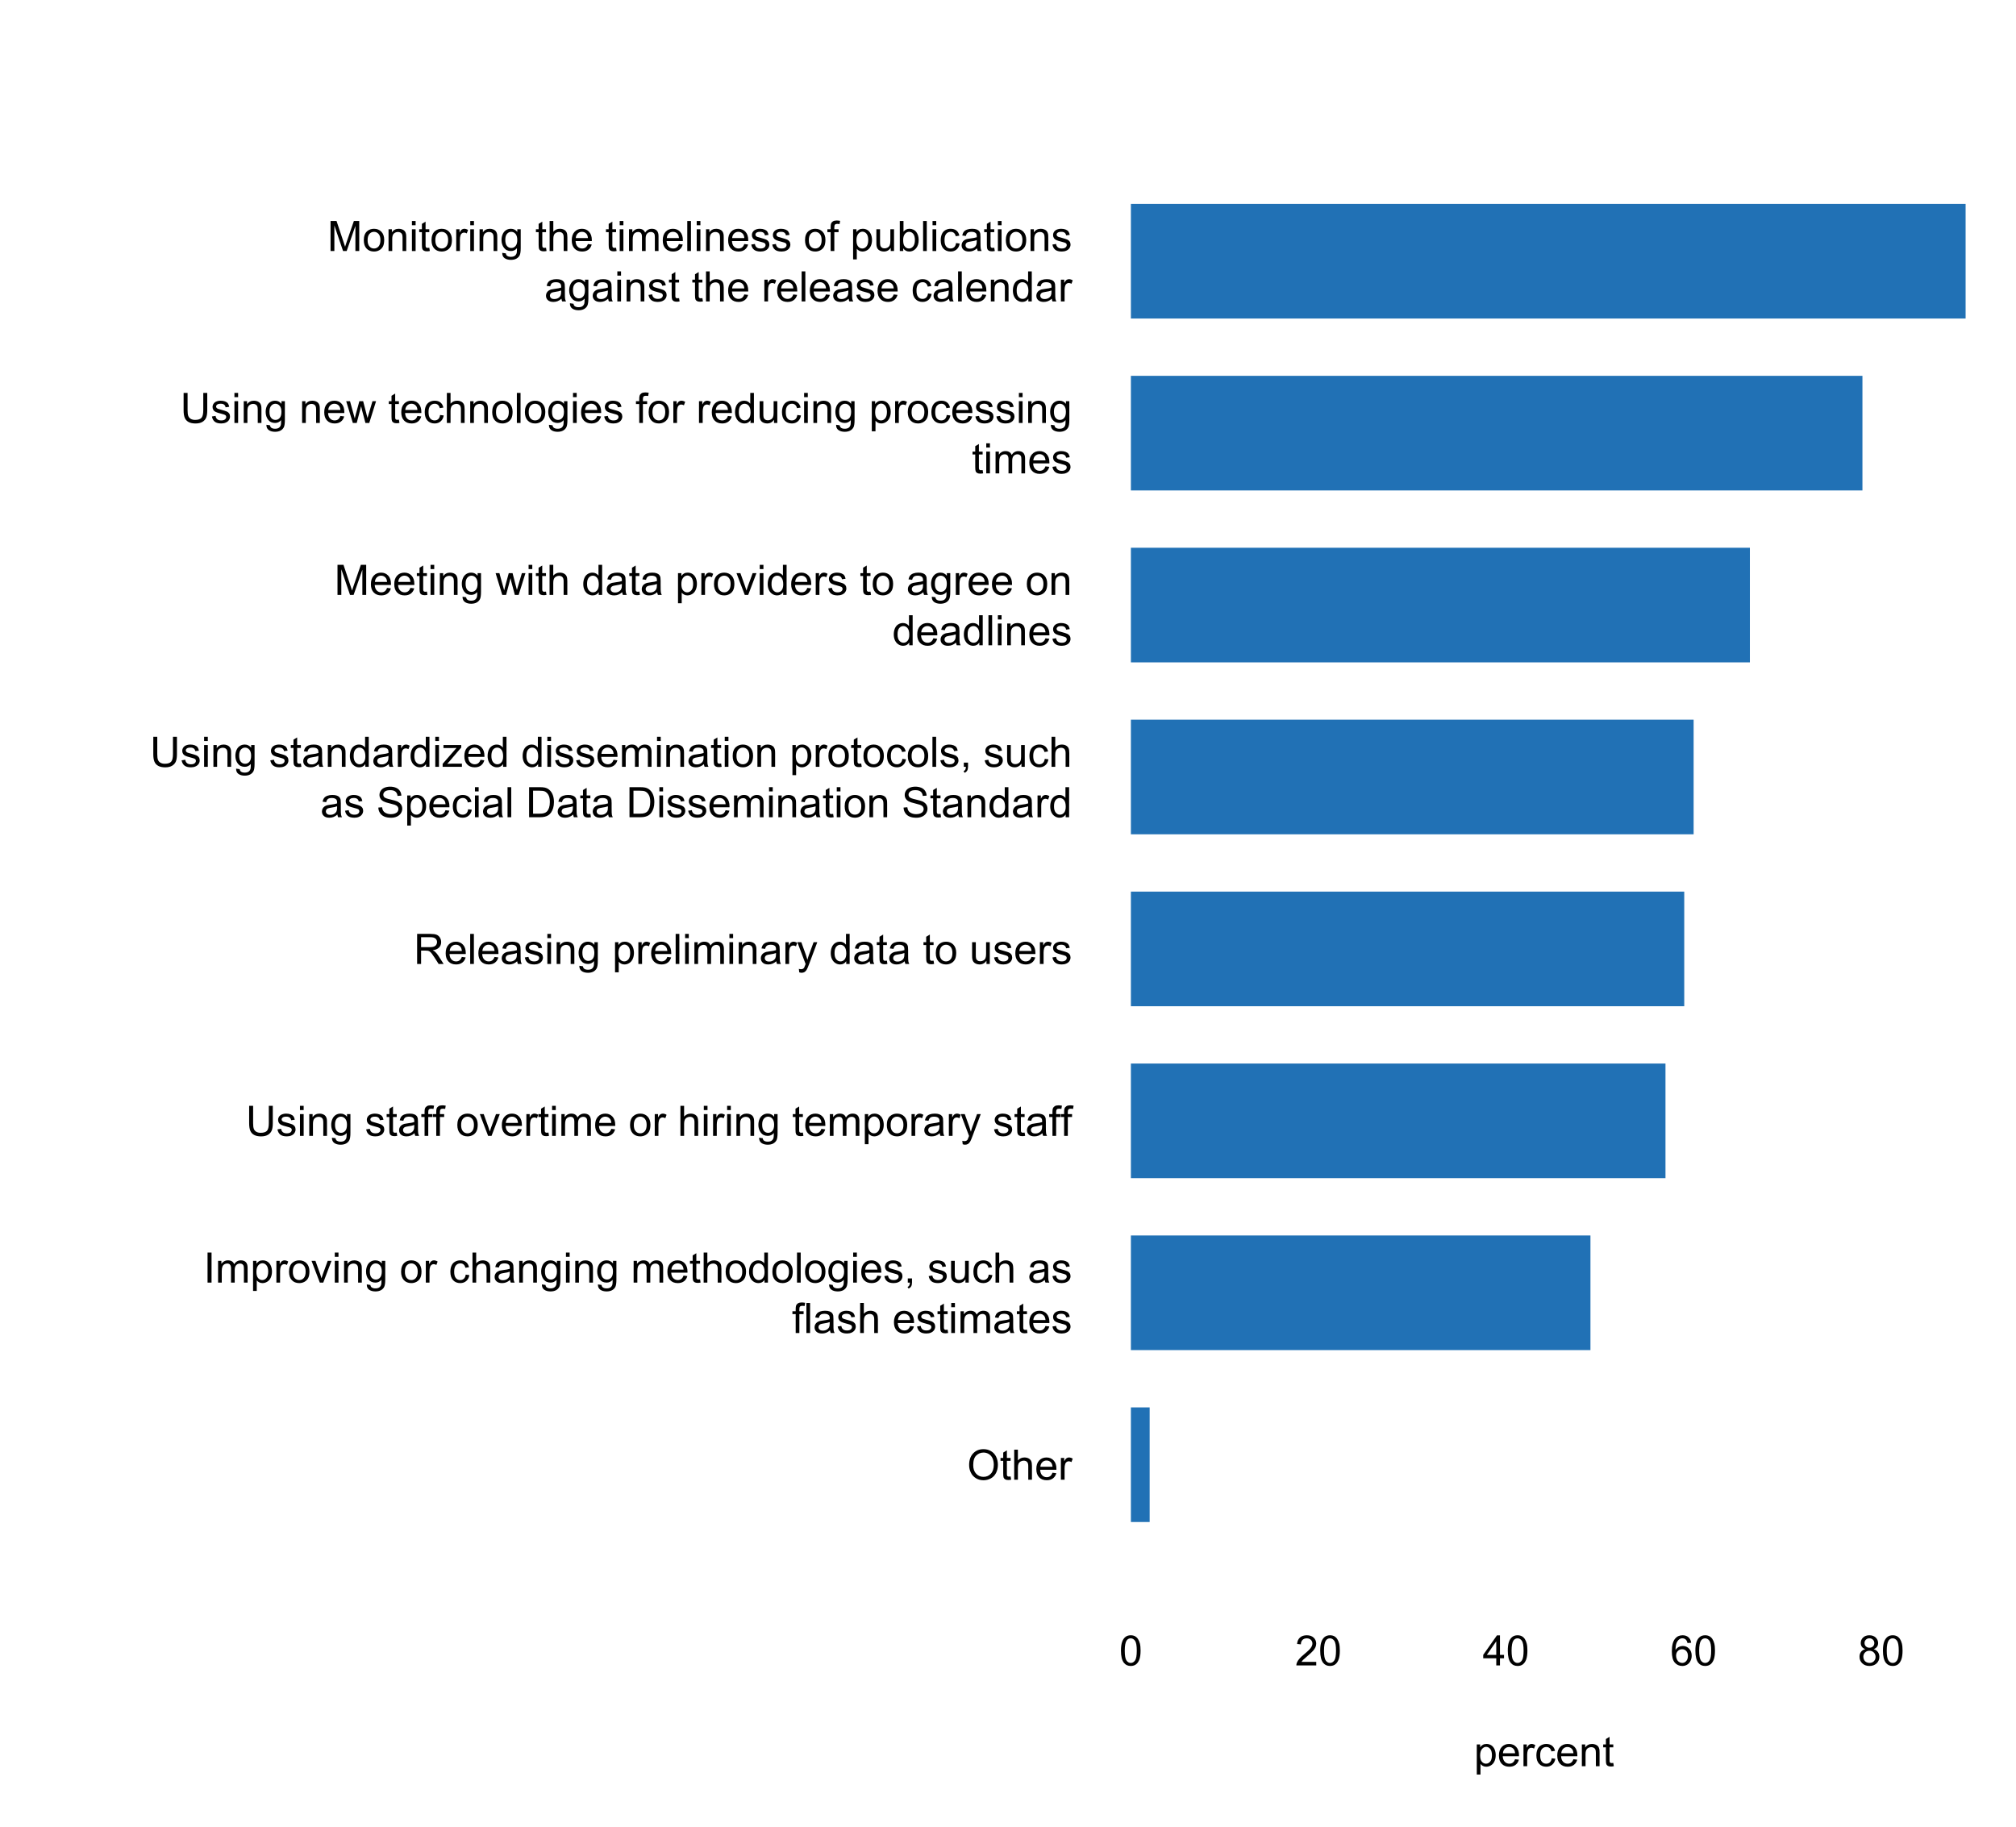 <?xml version="1.0" encoding="UTF-8"?>
<svg xmlns="http://www.w3.org/2000/svg" xmlns:xlink="http://www.w3.org/1999/xlink" width="576pt" height="522pt" viewBox="0 0 576 522" version="1.1">
<defs>
<g>
<symbol overflow="visible" id="glyph0-0">
<path style="stroke:none;" d="M 1.5 0 L 1.5 -7.5 L 7.5 -7.5 L 7.5 0 Z M 1.688 -0.188 L 7.312 -0.188 L 7.312 -7.312 L 1.688 -7.312 Z M 1.688 -0.188 "/>
</symbol>
<symbol overflow="visible" id="glyph0-1">
<path style="stroke:none;" d="M 0.578 -4.184 C 0.574 -5.605 0.957 -6.719 1.727 -7.531 C 2.488 -8.336 3.477 -8.742 4.695 -8.742 C 5.484 -8.742 6.199 -8.551 6.836 -8.172 C 7.473 -7.793 7.957 -7.266 8.293 -6.586 C 8.625 -5.906 8.793 -5.137 8.797 -4.281 C 8.793 -3.41 8.617 -2.633 8.27 -1.945 C 7.914 -1.258 7.418 -0.734 6.773 -0.383 C 6.125 -0.027 5.43 0.145 4.688 0.148 C 3.879 0.145 3.156 -0.047 2.52 -0.438 C 1.879 -0.824 1.395 -1.359 1.07 -2.039 C 0.738 -2.715 0.574 -3.43 0.578 -4.184 Z M 1.75 -4.164 C 1.746 -3.129 2.023 -2.312 2.586 -1.719 C 3.141 -1.121 3.84 -0.824 4.68 -0.828 C 5.535 -0.824 6.238 -1.125 6.793 -1.73 C 7.344 -2.328 7.621 -3.184 7.625 -4.289 C 7.621 -4.984 7.504 -5.594 7.27 -6.117 C 7.031 -6.641 6.684 -7.043 6.23 -7.332 C 5.77 -7.617 5.262 -7.762 4.699 -7.766 C 3.895 -7.762 3.199 -7.484 2.621 -6.934 C 2.035 -6.379 1.746 -5.457 1.75 -4.164 Z M 1.75 -4.164 "/>
</symbol>
<symbol overflow="visible" id="glyph0-2">
<path style="stroke:none;" d="M 3.094 -0.945 L 3.246 -0.012 C 2.949 0.051 2.684 0.082 2.449 0.082 C 2.066 0.082 1.77 0.023 1.559 -0.098 C 1.348 -0.219 1.199 -0.379 1.113 -0.578 C 1.027 -0.773 0.984 -1.188 0.984 -1.82 L 0.984 -5.402 L 0.211 -5.402 L 0.211 -6.223 L 0.984 -6.223 L 0.984 -7.766 L 2.031 -8.398 L 2.031 -6.223 L 3.094 -6.223 L 3.094 -5.402 L 2.031 -5.402 L 2.031 -1.766 C 2.027 -1.461 2.047 -1.27 2.086 -1.184 C 2.125 -1.098 2.184 -1.027 2.27 -0.977 C 2.352 -0.926 2.473 -0.902 2.633 -0.902 C 2.742 -0.902 2.898 -0.914 3.094 -0.945 Z M 3.094 -0.945 "/>
</symbol>
<symbol overflow="visible" id="glyph0-3">
<path style="stroke:none;" d="M 0.789 0 L 0.789 -8.59 L 1.844 -8.59 L 1.844 -5.508 C 2.336 -6.078 2.957 -6.363 3.711 -6.363 C 4.164 -6.363 4.566 -6.27 4.91 -6.09 C 5.25 -5.906 5.492 -5.656 5.641 -5.34 C 5.785 -5.016 5.859 -4.551 5.859 -3.945 L 5.859 0 L 4.805 0 L 4.805 -3.945 C 4.805 -4.469 4.688 -4.852 4.461 -5.094 C 4.227 -5.328 3.906 -5.449 3.492 -5.453 C 3.18 -5.449 2.883 -5.367 2.609 -5.211 C 2.328 -5.047 2.133 -4.828 2.02 -4.551 C 1.898 -4.273 1.84 -3.891 1.844 -3.406 L 1.844 0 Z M 0.789 0 "/>
</symbol>
<symbol overflow="visible" id="glyph0-4">
<path style="stroke:none;" d="M 5.051 -2.004 L 6.141 -1.867 C 5.969 -1.23 5.648 -0.738 5.184 -0.387 C 4.719 -0.035 4.125 0.141 3.406 0.141 C 2.492 0.141 1.77 -0.137 1.238 -0.699 C 0.699 -1.254 0.434 -2.043 0.438 -3.059 C 0.434 -4.105 0.703 -4.918 1.246 -5.496 C 1.781 -6.074 2.48 -6.363 3.344 -6.363 C 4.176 -6.363 4.855 -6.078 5.383 -5.512 C 5.91 -4.945 6.176 -4.148 6.176 -3.125 C 6.176 -3.059 6.172 -2.965 6.172 -2.844 L 1.531 -2.844 C 1.562 -2.156 1.758 -1.633 2.109 -1.27 C 2.457 -0.906 2.891 -0.727 3.41 -0.727 C 3.797 -0.727 4.125 -0.828 4.402 -1.031 C 4.672 -1.234 4.891 -1.559 5.051 -2.004 Z M 1.586 -3.711 L 5.062 -3.711 C 5.016 -4.227 4.883 -4.621 4.664 -4.887 C 4.328 -5.293 3.891 -5.496 3.359 -5.496 C 2.871 -5.496 2.465 -5.332 2.137 -5.008 C 1.805 -4.684 1.621 -4.25 1.586 -3.711 Z M 1.586 -3.711 "/>
</symbol>
<symbol overflow="visible" id="glyph0-5">
<path style="stroke:none;" d="M 0.781 0 L 0.781 -6.223 L 1.727 -6.223 L 1.727 -5.281 C 1.969 -5.719 2.191 -6.012 2.398 -6.152 C 2.602 -6.293 2.828 -6.363 3.078 -6.363 C 3.43 -6.363 3.793 -6.25 4.16 -6.023 L 3.797 -5.047 C 3.539 -5.195 3.281 -5.273 3.023 -5.273 C 2.793 -5.273 2.586 -5.203 2.402 -5.066 C 2.215 -4.926 2.082 -4.734 2.008 -4.488 C 1.891 -4.113 1.832 -3.703 1.836 -3.258 L 1.836 0 Z M 0.781 0 "/>
</symbol>
<symbol overflow="visible" id="glyph0-6">
<path style="stroke:none;" d="M 1.117 0 L 1.117 -8.59 L 2.258 -8.59 L 2.258 0 Z M 1.117 0 "/>
</symbol>
<symbol overflow="visible" id="glyph0-7">
<path style="stroke:none;" d="M 0.789 0 L 0.789 -6.223 L 1.734 -6.223 L 1.734 -5.352 C 1.93 -5.648 2.188 -5.895 2.512 -6.082 C 2.836 -6.27 3.207 -6.363 3.621 -6.363 C 4.082 -6.363 4.457 -6.266 4.754 -6.074 C 5.043 -5.883 5.254 -5.617 5.379 -5.273 C 5.871 -6 6.512 -6.363 7.301 -6.363 C 7.918 -6.363 8.391 -6.191 8.723 -5.848 C 9.055 -5.504 9.223 -4.977 9.223 -4.273 L 9.223 0 L 8.172 0 L 8.172 -3.922 C 8.168 -4.34 8.133 -4.645 8.07 -4.832 C 8 -5.016 7.879 -5.164 7.699 -5.277 C 7.52 -5.391 7.309 -5.449 7.066 -5.449 C 6.629 -5.449 6.266 -5.301 5.977 -5.012 C 5.688 -4.719 5.543 -4.254 5.543 -3.617 L 5.543 0 L 4.488 0 L 4.488 -4.043 C 4.488 -4.512 4.402 -4.863 4.23 -5.098 C 4.059 -5.332 3.777 -5.449 3.387 -5.449 C 3.09 -5.449 2.812 -5.371 2.562 -5.215 C 2.309 -5.059 2.129 -4.828 2.016 -4.527 C 1.898 -4.227 1.84 -3.793 1.844 -3.227 L 1.844 0 Z M 0.789 0 "/>
</symbol>
<symbol overflow="visible" id="glyph0-8">
<path style="stroke:none;" d="M 0.789 2.383 L 0.789 -6.223 L 1.75 -6.223 L 1.75 -5.414 C 1.977 -5.73 2.234 -5.965 2.52 -6.125 C 2.801 -6.281 3.145 -6.363 3.555 -6.363 C 4.082 -6.363 4.551 -6.227 4.961 -5.953 C 5.363 -5.68 5.672 -5.293 5.883 -4.793 C 6.09 -4.293 6.191 -3.746 6.195 -3.156 C 6.191 -2.52 6.078 -1.945 5.852 -1.438 C 5.621 -0.922 5.289 -0.531 4.855 -0.266 C 4.418 0.008 3.961 0.141 3.48 0.141 C 3.129 0.141 2.812 0.066 2.535 -0.082 C 2.254 -0.23 2.023 -0.418 1.844 -0.645 L 1.844 2.383 Z M 1.746 -3.078 C 1.746 -2.273 1.906 -1.684 2.23 -1.301 C 2.555 -0.918 2.949 -0.727 3.41 -0.727 C 3.879 -0.727 4.277 -0.922 4.613 -1.32 C 4.945 -1.711 5.113 -2.328 5.117 -3.164 C 5.113 -3.953 4.949 -4.547 4.625 -4.945 C 4.297 -5.34 3.91 -5.535 3.457 -5.539 C 3.004 -5.535 2.605 -5.324 2.262 -4.906 C 1.918 -4.484 1.746 -3.875 1.746 -3.078 Z M 1.746 -3.078 "/>
</symbol>
<symbol overflow="visible" id="glyph0-9">
<path style="stroke:none;" d="M 0.398 -3.109 C 0.398 -4.262 0.719 -5.117 1.359 -5.672 C 1.895 -6.133 2.547 -6.363 3.316 -6.363 C 4.172 -6.363 4.871 -6.082 5.414 -5.52 C 5.953 -4.957 6.223 -4.184 6.227 -3.199 C 6.223 -2.398 6.102 -1.766 5.867 -1.309 C 5.625 -0.848 5.277 -0.492 4.82 -0.238 C 4.359 0.016 3.859 0.141 3.316 0.141 C 2.441 0.141 1.734 -0.137 1.203 -0.695 C 0.664 -1.254 0.398 -2.059 0.398 -3.109 Z M 1.484 -3.109 C 1.48 -2.309 1.656 -1.711 2.004 -1.32 C 2.348 -0.922 2.785 -0.727 3.316 -0.727 C 3.84 -0.727 4.273 -0.926 4.621 -1.324 C 4.969 -1.723 5.145 -2.328 5.145 -3.148 C 5.145 -3.914 4.969 -4.496 4.617 -4.895 C 4.266 -5.289 3.832 -5.488 3.316 -5.492 C 2.785 -5.488 2.348 -5.293 2.004 -4.898 C 1.656 -4.5 1.48 -3.902 1.484 -3.109 Z M 1.484 -3.109 "/>
</symbol>
<symbol overflow="visible" id="glyph0-10">
<path style="stroke:none;" d="M 2.52 0 L 0.152 -6.223 L 1.266 -6.223 L 2.602 -2.496 C 2.746 -2.09 2.879 -1.672 3 -1.242 C 3.094 -1.57 3.223 -1.965 3.391 -2.426 L 4.773 -6.223 L 5.859 -6.223 L 3.504 0 Z M 2.52 0 "/>
</symbol>
<symbol overflow="visible" id="glyph0-11">
<path style="stroke:none;" d="M 0.797 -7.375 L 0.797 -8.59 L 1.852 -8.59 L 1.852 -7.375 Z M 0.797 0 L 0.797 -6.223 L 1.852 -6.223 L 1.852 0 Z M 0.797 0 "/>
</symbol>
<symbol overflow="visible" id="glyph0-12">
<path style="stroke:none;" d="M 0.789 0 L 0.789 -6.223 L 1.742 -6.223 L 1.742 -5.336 C 2.195 -6.02 2.855 -6.363 3.719 -6.363 C 4.09 -6.363 4.434 -6.293 4.754 -6.16 C 5.066 -6.023 5.305 -5.848 5.461 -5.633 C 5.617 -5.41 5.727 -5.152 5.789 -4.852 C 5.828 -4.656 5.848 -4.312 5.848 -3.828 L 5.848 0 L 4.793 0 L 4.793 -3.785 C 4.793 -4.215 4.75 -4.535 4.668 -4.75 C 4.586 -4.961 4.441 -5.129 4.234 -5.258 C 4.023 -5.383 3.777 -5.449 3.5 -5.449 C 3.047 -5.449 2.66 -5.305 2.332 -5.02 C 2.004 -4.734 1.84 -4.195 1.844 -3.398 L 1.844 0 Z M 0.789 0 "/>
</symbol>
<symbol overflow="visible" id="glyph0-13">
<path style="stroke:none;" d="M 0.598 0.516 L 1.625 0.668 C 1.664 0.98 1.785 1.211 1.98 1.359 C 2.242 1.555 2.598 1.652 3.055 1.652 C 3.539 1.652 3.918 1.555 4.184 1.359 C 4.449 1.164 4.629 0.891 4.723 0.539 C 4.777 0.324 4.801 -0.125 4.797 -0.812 C 4.336 -0.27 3.762 0 3.078 0 C 2.219 0 1.559 -0.309 1.09 -0.926 C 0.621 -1.543 0.387 -2.281 0.387 -3.148 C 0.387 -3.738 0.492 -4.285 0.707 -4.789 C 0.922 -5.289 1.234 -5.68 1.645 -5.953 C 2.051 -6.227 2.531 -6.363 3.082 -6.363 C 3.816 -6.363 4.422 -6.066 4.898 -5.473 L 4.898 -6.223 L 5.871 -6.223 L 5.871 -0.844 C 5.871 0.125 5.77 0.809 5.574 1.215 C 5.375 1.613 5.062 1.934 4.637 2.172 C 4.207 2.402 3.684 2.52 3.059 2.523 C 2.316 2.52 1.715 2.352 1.258 2.023 C 0.801 1.688 0.582 1.188 0.598 0.516 Z M 1.469 -3.223 C 1.465 -2.406 1.629 -1.809 1.957 -1.438 C 2.281 -1.059 2.688 -0.871 3.176 -0.875 C 3.66 -0.871 4.066 -1.059 4.395 -1.434 C 4.723 -1.805 4.887 -2.391 4.887 -3.188 C 4.887 -3.945 4.715 -4.52 4.379 -4.91 C 4.039 -5.297 3.633 -5.488 3.156 -5.492 C 2.684 -5.488 2.285 -5.297 1.961 -4.918 C 1.629 -4.535 1.465 -3.973 1.469 -3.223 Z M 1.469 -3.223 "/>
</symbol>
<symbol overflow="visible" id="glyph0-14">
<path style="stroke:none;" d=""/>
</symbol>
<symbol overflow="visible" id="glyph0-15">
<path style="stroke:none;" d="M 4.852 -2.281 L 5.891 -2.145 C 5.773 -1.426 5.484 -0.863 5.02 -0.465 C 4.551 -0.059 3.977 0.141 3.297 0.141 C 2.445 0.141 1.762 -0.137 1.246 -0.695 C 0.727 -1.25 0.469 -2.047 0.469 -3.086 C 0.469 -3.754 0.578 -4.344 0.801 -4.852 C 1.023 -5.355 1.363 -5.73 1.816 -5.984 C 2.27 -6.234 2.766 -6.363 3.305 -6.363 C 3.98 -6.363 4.531 -6.191 4.965 -5.848 C 5.391 -5.504 5.668 -5.02 5.789 -4.395 L 4.766 -4.234 C 4.664 -4.652 4.492 -4.969 4.246 -5.18 C 3.996 -5.391 3.695 -5.496 3.344 -5.496 C 2.809 -5.496 2.379 -5.305 2.051 -4.922 C 1.719 -4.539 1.551 -3.938 1.555 -3.117 C 1.551 -2.281 1.711 -1.672 2.035 -1.293 C 2.352 -0.914 2.77 -0.727 3.289 -0.727 C 3.695 -0.727 4.043 -0.852 4.324 -1.105 C 4.602 -1.359 4.777 -1.75 4.852 -2.281 Z M 4.852 -2.281 "/>
</symbol>
<symbol overflow="visible" id="glyph0-16">
<path style="stroke:none;" d="M 4.852 -0.766 C 4.461 -0.434 4.082 -0.199 3.723 -0.062 C 3.355 0.074 2.969 0.141 2.562 0.141 C 1.875 0.141 1.352 -0.023 0.984 -0.359 C 0.617 -0.688 0.434 -1.117 0.434 -1.641 C 0.434 -1.945 0.5 -2.223 0.641 -2.473 C 0.777 -2.723 0.961 -2.926 1.188 -3.082 C 1.41 -3.234 1.664 -3.348 1.945 -3.43 C 2.152 -3.477 2.465 -3.531 2.883 -3.586 C 3.734 -3.688 4.359 -3.809 4.766 -3.949 C 4.766 -4.09 4.77 -4.18 4.77 -4.227 C 4.77 -4.648 4.668 -4.953 4.469 -5.133 C 4.199 -5.371 3.801 -5.488 3.27 -5.492 C 2.77 -5.488 2.402 -5.402 2.168 -5.23 C 1.934 -5.055 1.758 -4.746 1.648 -4.305 L 0.617 -4.445 C 0.707 -4.887 0.863 -5.242 1.078 -5.516 C 1.289 -5.781 1.598 -5.992 2.008 -6.141 C 2.41 -6.289 2.883 -6.363 3.422 -6.363 C 3.953 -6.363 4.383 -6.301 4.715 -6.176 C 5.047 -6.051 5.293 -5.891 5.449 -5.703 C 5.605 -5.512 5.715 -5.273 5.777 -4.984 C 5.809 -4.805 5.824 -4.48 5.828 -4.016 L 5.828 -2.609 C 5.824 -1.625 5.848 -1.004 5.895 -0.746 C 5.941 -0.484 6.031 -0.238 6.164 0 L 5.062 0 C 4.953 -0.219 4.883 -0.473 4.852 -0.766 Z M 4.766 -3.125 C 4.375 -2.965 3.801 -2.832 3.039 -2.727 C 2.605 -2.66 2.301 -2.59 2.121 -2.516 C 1.941 -2.434 1.801 -2.32 1.703 -2.172 C 1.605 -2.02 1.559 -1.852 1.559 -1.672 C 1.559 -1.387 1.664 -1.152 1.875 -0.969 C 2.086 -0.777 2.398 -0.684 2.812 -0.688 C 3.219 -0.684 3.578 -0.773 3.895 -0.953 C 4.211 -1.129 4.445 -1.371 4.594 -1.68 C 4.707 -1.918 4.762 -2.27 4.766 -2.734 Z M 4.766 -3.125 "/>
</symbol>
<symbol overflow="visible" id="glyph0-17">
<path style="stroke:none;" d="M 4.828 0 L 4.828 -0.785 C 4.43 -0.168 3.848 0.141 3.086 0.141 C 2.59 0.141 2.133 0.004 1.719 -0.27 C 1.297 -0.543 0.977 -0.922 0.75 -1.414 C 0.523 -1.898 0.41 -2.465 0.41 -3.105 C 0.41 -3.727 0.512 -4.289 0.719 -4.797 C 0.926 -5.301 1.238 -5.688 1.652 -5.957 C 2.066 -6.227 2.527 -6.363 3.039 -6.363 C 3.41 -6.363 3.746 -6.281 4.043 -6.125 C 4.336 -5.965 4.574 -5.762 4.758 -5.508 L 4.758 -8.59 L 5.805 -8.59 L 5.805 0 Z M 1.492 -3.105 C 1.488 -2.309 1.656 -1.711 1.996 -1.316 C 2.328 -0.922 2.727 -0.727 3.188 -0.727 C 3.648 -0.727 4.039 -0.914 4.359 -1.293 C 4.68 -1.668 4.84 -2.242 4.844 -3.016 C 4.84 -3.867 4.676 -4.492 4.352 -4.895 C 4.02 -5.289 3.617 -5.488 3.141 -5.492 C 2.672 -5.488 2.277 -5.297 1.965 -4.918 C 1.645 -4.531 1.488 -3.93 1.492 -3.105 Z M 1.492 -3.105 "/>
</symbol>
<symbol overflow="visible" id="glyph0-18">
<path style="stroke:none;" d="M 0.766 0 L 0.766 -8.59 L 1.82 -8.59 L 1.82 0 Z M 0.766 0 "/>
</symbol>
<symbol overflow="visible" id="glyph0-19">
<path style="stroke:none;" d="M 0.367 -1.859 L 1.414 -2.023 C 1.469 -1.602 1.633 -1.281 1.902 -1.059 C 2.168 -0.836 2.543 -0.727 3.023 -0.727 C 3.508 -0.727 3.867 -0.824 4.102 -1.023 C 4.336 -1.219 4.453 -1.449 4.453 -1.719 C 4.453 -1.953 4.348 -2.141 4.141 -2.281 C 3.996 -2.371 3.637 -2.492 3.062 -2.637 C 2.289 -2.832 1.754 -3 1.457 -3.145 C 1.156 -3.285 0.93 -3.48 0.777 -3.734 C 0.621 -3.984 0.543 -4.266 0.547 -4.57 C 0.543 -4.844 0.605 -5.098 0.734 -5.34 C 0.859 -5.574 1.035 -5.773 1.254 -5.93 C 1.418 -6.047 1.641 -6.148 1.926 -6.234 C 2.207 -6.32 2.512 -6.363 2.836 -6.363 C 3.324 -6.363 3.75 -6.293 4.121 -6.152 C 4.488 -6.012 4.762 -5.82 4.938 -5.578 C 5.113 -5.336 5.234 -5.016 5.305 -4.617 L 4.273 -4.477 C 4.223 -4.797 4.086 -5.047 3.863 -5.227 C 3.637 -5.406 3.32 -5.496 2.914 -5.496 C 2.426 -5.496 2.082 -5.414 1.875 -5.254 C 1.664 -5.094 1.559 -4.906 1.562 -4.695 C 1.559 -4.555 1.602 -4.434 1.695 -4.324 C 1.773 -4.211 1.91 -4.117 2.098 -4.043 C 2.203 -4.004 2.512 -3.914 3.031 -3.773 C 3.773 -3.574 4.293 -3.41 4.59 -3.285 C 4.879 -3.156 5.113 -2.973 5.285 -2.73 C 5.453 -2.488 5.535 -2.188 5.539 -1.828 C 5.535 -1.477 5.434 -1.145 5.23 -0.832 C 5.023 -0.52 4.727 -0.277 4.34 -0.113 C 3.953 0.059 3.516 0.141 3.031 0.141 C 2.219 0.141 1.602 -0.027 1.18 -0.363 C 0.754 -0.699 0.484 -1.195 0.367 -1.859 Z M 0.367 -1.859 "/>
</symbol>
<symbol overflow="visible" id="glyph0-20">
<path style="stroke:none;" d="M 1.066 0 L 1.066 -1.203 L 2.266 -1.203 L 2.266 0 C 2.262 0.441 2.184 0.797 2.031 1.07 C 1.871 1.34 1.625 1.551 1.289 1.699 L 0.996 1.25 C 1.215 1.148 1.379 1.004 1.488 0.816 C 1.594 0.621 1.652 0.352 1.664 0 Z M 1.066 0 "/>
</symbol>
<symbol overflow="visible" id="glyph0-21">
<path style="stroke:none;" d="M 4.867 0 L 4.867 -0.914 C 4.379 -0.211 3.723 0.141 2.895 0.141 C 2.527 0.141 2.184 0.07 1.867 -0.07 C 1.547 -0.211 1.309 -0.387 1.156 -0.602 C 1 -0.812 0.895 -1.074 0.832 -1.383 C 0.785 -1.59 0.762 -1.918 0.766 -2.367 L 0.766 -6.223 L 1.82 -6.223 L 1.82 -2.773 C 1.816 -2.219 1.84 -1.848 1.887 -1.656 C 1.949 -1.379 2.09 -1.16 2.309 -1.004 C 2.523 -0.84 2.789 -0.762 3.105 -0.766 C 3.418 -0.762 3.715 -0.844 3.996 -1.008 C 4.273 -1.172 4.469 -1.391 4.586 -1.672 C 4.699 -1.949 4.758 -2.355 4.758 -2.891 L 4.758 -6.223 L 5.812 -6.223 L 5.812 0 Z M 4.867 0 "/>
</symbol>
<symbol overflow="visible" id="glyph0-22">
<path style="stroke:none;" d="M 1.043 0 L 1.043 -5.402 L 0.109 -5.402 L 0.109 -6.223 L 1.043 -6.223 L 1.043 -6.883 C 1.043 -7.301 1.078 -7.613 1.156 -7.816 C 1.25 -8.09 1.43 -8.309 1.688 -8.48 C 1.945 -8.645 2.305 -8.73 2.766 -8.734 C 3.062 -8.73 3.391 -8.695 3.75 -8.633 L 3.594 -7.711 C 3.371 -7.75 3.164 -7.77 2.969 -7.77 C 2.648 -7.77 2.422 -7.699 2.293 -7.562 C 2.156 -7.426 2.09 -7.172 2.094 -6.797 L 2.094 -6.223 L 3.305 -6.223 L 3.305 -5.402 L 2.094 -5.402 L 2.094 0 Z M 1.043 0 "/>
</symbol>
<symbol overflow="visible" id="glyph0-23">
<path style="stroke:none;" d="M 6.562 -8.59 L 7.699 -8.59 L 7.699 -3.625 C 7.699 -2.762 7.602 -2.078 7.406 -1.57 C 7.211 -1.062 6.855 -0.648 6.348 -0.328 C 5.836 -0.012 5.168 0.145 4.344 0.148 C 3.531 0.145 2.875 0.008 2.367 -0.27 C 1.855 -0.547 1.488 -0.945 1.273 -1.473 C 1.051 -1.996 0.941 -2.715 0.945 -3.625 L 0.945 -8.59 L 2.078 -8.59 L 2.078 -3.633 C 2.074 -2.887 2.145 -2.336 2.285 -1.984 C 2.426 -1.629 2.664 -1.355 3 -1.164 C 3.336 -0.973 3.75 -0.879 4.242 -0.879 C 5.078 -0.879 5.672 -1.066 6.027 -1.445 C 6.383 -1.824 6.562 -2.555 6.562 -3.633 Z M 6.562 -8.59 "/>
</symbol>
<symbol overflow="visible" id="glyph0-24">
<path style="stroke:none;" d="M 0.742 2.398 L 0.625 1.406 C 0.855 1.469 1.059 1.5 1.23 1.5 C 1.465 1.5 1.652 1.461 1.793 1.383 C 1.934 1.305 2.047 1.195 2.141 1.055 C 2.203 0.949 2.312 0.688 2.461 0.27 C 2.48 0.207 2.512 0.121 2.555 0.012 L 0.195 -6.223 L 1.328 -6.223 L 2.625 -2.617 C 2.789 -2.16 2.938 -1.68 3.078 -1.18 C 3.195 -1.66 3.34 -2.133 3.508 -2.594 L 4.84 -6.223 L 5.895 -6.223 L 3.527 0.105 C 3.273 0.789 3.074 1.258 2.938 1.516 C 2.746 1.863 2.531 2.117 2.293 2.281 C 2.047 2.438 1.758 2.52 1.422 2.523 C 1.215 2.52 0.988 2.477 0.742 2.398 Z M 0.742 2.398 "/>
</symbol>
<symbol overflow="visible" id="glyph0-25">
<path style="stroke:none;" d="M 0.945 0 L 0.945 -8.59 L 4.75 -8.59 C 5.512 -8.59 6.094 -8.512 6.496 -8.355 C 6.891 -8.199 7.211 -7.926 7.453 -7.539 C 7.691 -7.145 7.809 -6.715 7.812 -6.246 C 7.809 -5.637 7.613 -5.121 7.219 -4.703 C 6.82 -4.285 6.211 -4.02 5.391 -3.906 C 5.691 -3.762 5.918 -3.621 6.078 -3.48 C 6.406 -3.176 6.723 -2.793 7.02 -2.336 L 8.516 0 L 7.086 0 L 5.945 -1.789 C 5.613 -2.301 5.34 -2.695 5.125 -2.973 C 4.91 -3.242 4.719 -3.434 4.551 -3.547 C 4.379 -3.652 4.207 -3.73 4.031 -3.773 C 3.898 -3.797 3.688 -3.809 3.398 -3.812 L 2.078 -3.812 L 2.078 0 Z M 2.078 -4.797 L 4.523 -4.797 C 5.043 -4.793 5.449 -4.848 5.742 -4.957 C 6.031 -5.066 6.254 -5.238 6.41 -5.473 C 6.562 -5.707 6.637 -5.965 6.641 -6.246 C 6.637 -6.652 6.488 -6.984 6.195 -7.246 C 5.898 -7.508 5.434 -7.641 4.797 -7.641 L 2.078 -7.641 Z M 2.078 -4.797 "/>
</symbol>
<symbol overflow="visible" id="glyph0-26">
<path style="stroke:none;" d="M 0.234 0 L 0.234 -0.855 L 4.195 -5.402 C 3.746 -5.379 3.348 -5.367 3.008 -5.367 L 0.469 -5.367 L 0.469 -6.223 L 5.555 -6.223 L 5.555 -5.523 L 2.188 -1.578 L 1.535 -0.855 C 2.004 -0.887 2.445 -0.902 2.867 -0.906 L 5.742 -0.906 L 5.742 0 Z M 0.234 0 "/>
</symbol>
<symbol overflow="visible" id="glyph0-27">
<path style="stroke:none;" d="M 0.539 -2.758 L 1.609 -2.852 C 1.66 -2.422 1.777 -2.07 1.965 -1.797 C 2.145 -1.52 2.434 -1.297 2.828 -1.129 C 3.215 -0.957 3.656 -0.871 4.148 -0.875 C 4.578 -0.871 4.961 -0.938 5.297 -1.066 C 5.629 -1.191 5.875 -1.367 6.039 -1.594 C 6.199 -1.82 6.281 -2.066 6.281 -2.332 C 6.281 -2.598 6.203 -2.832 6.047 -3.035 C 5.891 -3.238 5.633 -3.406 5.273 -3.547 C 5.043 -3.633 4.531 -3.773 3.746 -3.965 C 2.953 -4.152 2.402 -4.332 2.086 -4.5 C 1.672 -4.711 1.363 -4.977 1.168 -5.297 C 0.965 -5.617 0.867 -5.973 0.867 -6.367 C 0.867 -6.801 0.988 -7.207 1.234 -7.582 C 1.48 -7.957 1.84 -8.242 2.312 -8.441 C 2.785 -8.633 3.312 -8.73 3.891 -8.734 C 4.523 -8.73 5.082 -8.629 5.574 -8.426 C 6.059 -8.223 6.434 -7.922 6.695 -7.523 C 6.957 -7.125 7.098 -6.672 7.117 -6.172 L 6.031 -6.086 C 5.969 -6.629 5.77 -7.039 5.434 -7.316 C 5.094 -7.594 4.598 -7.734 3.938 -7.734 C 3.25 -7.734 2.746 -7.605 2.434 -7.355 C 2.113 -7.098 1.957 -6.797 1.961 -6.445 C 1.957 -6.137 2.07 -5.883 2.297 -5.684 C 2.516 -5.48 3.086 -5.273 4.012 -5.07 C 4.934 -4.859 5.566 -4.68 5.914 -4.523 C 6.41 -4.293 6.781 -4 7.02 -3.648 C 7.254 -3.293 7.371 -2.887 7.375 -2.426 C 7.371 -1.969 7.242 -1.535 6.984 -1.133 C 6.723 -0.727 6.344 -0.414 5.855 -0.188 C 5.363 0.035 4.812 0.145 4.203 0.148 C 3.422 0.145 2.77 0.035 2.246 -0.191 C 1.719 -0.414 1.309 -0.754 1.012 -1.215 C 0.711 -1.668 0.555 -2.184 0.539 -2.758 Z M 0.539 -2.758 "/>
</symbol>
<symbol overflow="visible" id="glyph0-28">
<path style="stroke:none;" d="M 0.926 0 L 0.926 -8.59 L 3.883 -8.59 C 4.551 -8.59 5.062 -8.547 5.414 -8.469 C 5.906 -8.352 6.324 -8.148 6.672 -7.852 C 7.121 -7.469 7.461 -6.977 7.688 -6.383 C 7.914 -5.785 8.027 -5.105 8.027 -4.344 C 8.027 -3.688 7.949 -3.109 7.797 -2.605 C 7.645 -2.102 7.449 -1.684 7.211 -1.355 C 6.973 -1.02 6.711 -0.762 6.43 -0.574 C 6.145 -0.387 5.805 -0.242 5.406 -0.145 C 5.004 -0.047 4.543 0 4.023 0 Z M 2.062 -1.016 L 3.898 -1.016 C 4.461 -1.012 4.906 -1.066 5.227 -1.172 C 5.547 -1.273 5.805 -1.422 6 -1.617 C 6.27 -1.887 6.477 -2.246 6.629 -2.703 C 6.777 -3.156 6.855 -3.711 6.855 -4.359 C 6.855 -5.258 6.707 -5.945 6.41 -6.43 C 6.113 -6.91 5.754 -7.234 5.336 -7.398 C 5.031 -7.516 4.543 -7.574 3.867 -7.578 L 2.062 -7.578 Z M 2.062 -1.016 "/>
</symbol>
<symbol overflow="visible" id="glyph0-29">
<path style="stroke:none;" d="M 0.891 0 L 0.891 -8.59 L 2.602 -8.59 L 4.633 -2.508 C 4.816 -1.938 4.953 -1.512 5.047 -1.234 C 5.141 -1.543 5.293 -2.004 5.5 -2.613 L 7.559 -8.59 L 9.086 -8.59 L 9.086 0 L 7.992 0 L 7.992 -7.188 L 5.496 0 L 4.469 0 L 1.984 -7.312 L 1.984 0 Z M 0.891 0 "/>
</symbol>
<symbol overflow="visible" id="glyph0-30">
<path style="stroke:none;" d="M 1.938 0 L 0.035 -6.223 L 1.125 -6.223 L 2.117 -2.633 L 2.484 -1.297 C 2.5 -1.359 2.605 -1.789 2.805 -2.578 L 3.797 -6.223 L 4.883 -6.223 L 5.812 -2.613 L 6.125 -1.422 L 6.48 -2.625 L 7.547 -6.223 L 8.57 -6.223 L 6.625 0 L 5.531 0 L 4.539 -3.727 L 4.301 -4.789 L 3.039 0 Z M 1.938 0 "/>
</symbol>
<symbol overflow="visible" id="glyph0-31">
<path style="stroke:none;" d="M 1.766 0 L 0.785 0 L 0.785 -8.59 L 1.84 -8.59 L 1.84 -5.523 C 2.285 -6.082 2.852 -6.363 3.547 -6.363 C 3.922 -6.363 4.285 -6.285 4.629 -6.129 C 4.973 -5.973 5.254 -5.754 5.473 -5.48 C 5.691 -5.199 5.863 -4.863 5.992 -4.469 C 6.113 -4.074 6.176 -3.652 6.18 -3.203 C 6.176 -2.137 5.914 -1.312 5.391 -0.73 C 4.863 -0.148 4.23 0.141 3.492 0.141 C 2.758 0.141 2.18 -0.164 1.766 -0.781 Z M 1.75 -3.156 C 1.746 -2.41 1.848 -1.871 2.055 -1.539 C 2.387 -0.996 2.836 -0.727 3.406 -0.727 C 3.859 -0.727 4.258 -0.926 4.598 -1.328 C 4.93 -1.727 5.098 -2.324 5.102 -3.117 C 5.098 -3.93 4.938 -4.527 4.617 -4.914 C 4.297 -5.301 3.906 -5.496 3.453 -5.496 C 2.984 -5.496 2.586 -5.293 2.254 -4.895 C 1.914 -4.492 1.746 -3.914 1.75 -3.156 Z M 1.75 -3.156 "/>
</symbol>
<symbol overflow="visible" id="glyph0-32">
<path style="stroke:none;" d="M 0.5 -4.234 C 0.496 -5.246 0.602 -6.062 0.812 -6.688 C 1.02 -7.305 1.328 -7.785 1.742 -8.121 C 2.148 -8.457 2.668 -8.625 3.297 -8.625 C 3.758 -8.625 4.164 -8.531 4.512 -8.348 C 4.855 -8.16 5.141 -7.891 5.371 -7.543 C 5.594 -7.191 5.773 -6.766 5.906 -6.266 C 6.035 -5.762 6.098 -5.086 6.102 -4.234 C 6.098 -3.227 5.996 -2.414 5.789 -1.797 C 5.578 -1.176 5.266 -0.695 4.859 -0.359 C 4.445 -0.02 3.926 0.145 3.297 0.148 C 2.465 0.145 1.816 -0.148 1.348 -0.742 C 0.781 -1.457 0.496 -2.621 0.5 -4.234 Z M 1.582 -4.234 C 1.582 -2.824 1.746 -1.887 2.074 -1.418 C 2.402 -0.949 2.809 -0.715 3.297 -0.719 C 3.777 -0.715 4.184 -0.949 4.52 -1.422 C 4.848 -1.887 5.016 -2.824 5.016 -4.234 C 5.016 -5.648 4.848 -6.59 4.52 -7.055 C 4.184 -7.516 3.773 -7.746 3.289 -7.75 C 2.801 -7.746 2.414 -7.543 2.125 -7.137 C 1.762 -6.613 1.582 -5.645 1.582 -4.234 Z M 1.582 -4.234 "/>
</symbol>
<symbol overflow="visible" id="glyph0-33">
<path style="stroke:none;" d="M 6.039 -1.016 L 6.039 0 L 0.363 0 C 0.355 -0.254 0.395 -0.496 0.484 -0.734 C 0.629 -1.117 0.859 -1.5 1.18 -1.875 C 1.492 -2.25 1.953 -2.684 2.562 -3.176 C 3.492 -3.941 4.125 -4.547 4.453 -4.992 C 4.781 -5.438 4.945 -5.859 4.945 -6.266 C 4.945 -6.68 4.793 -7.031 4.496 -7.32 C 4.191 -7.602 3.805 -7.746 3.328 -7.75 C 2.82 -7.746 2.414 -7.594 2.109 -7.293 C 1.805 -6.984 1.648 -6.562 1.648 -6.031 L 0.562 -6.141 C 0.633 -6.945 0.91 -7.559 1.398 -7.988 C 1.879 -8.41 2.531 -8.625 3.352 -8.625 C 4.172 -8.625 4.824 -8.395 5.309 -7.938 C 5.789 -7.48 6.027 -6.914 6.031 -6.242 C 6.027 -5.895 5.957 -5.559 5.82 -5.227 C 5.676 -4.891 5.441 -4.539 5.117 -4.176 C 4.789 -3.805 4.25 -3.301 3.492 -2.664 C 2.859 -2.129 2.453 -1.77 2.273 -1.582 C 2.094 -1.395 1.945 -1.203 1.828 -1.016 Z M 6.039 -1.016 "/>
</symbol>
<symbol overflow="visible" id="glyph0-34">
<path style="stroke:none;" d="M 3.879 0 L 3.879 -2.055 L 0.152 -2.055 L 0.152 -3.023 L 4.07 -8.59 L 4.934 -8.59 L 4.934 -3.023 L 6.094 -3.023 L 6.094 -2.055 L 4.934 -2.055 L 4.934 0 Z M 3.879 -3.023 L 3.879 -6.898 L 1.188 -3.023 Z M 3.879 -3.023 "/>
</symbol>
<symbol overflow="visible" id="glyph0-35">
<path style="stroke:none;" d="M 5.969 -6.484 L 4.922 -6.406 C 4.828 -6.812 4.695 -7.113 4.523 -7.305 C 4.234 -7.605 3.883 -7.758 3.469 -7.758 C 3.133 -7.758 2.836 -7.664 2.586 -7.477 C 2.25 -7.234 1.988 -6.879 1.797 -6.414 C 1.605 -5.949 1.508 -5.289 1.5 -4.43 C 1.754 -4.812 2.062 -5.098 2.434 -5.289 C 2.797 -5.473 3.184 -5.566 3.586 -5.57 C 4.289 -5.566 4.887 -5.309 5.383 -4.793 C 5.875 -4.277 6.121 -3.609 6.125 -2.789 C 6.121 -2.25 6.004 -1.746 5.773 -1.285 C 5.539 -0.82 5.223 -0.469 4.816 -0.223 C 4.41 0.023 3.949 0.145 3.434 0.148 C 2.555 0.145 1.836 -0.176 1.285 -0.82 C 0.727 -1.469 0.449 -2.535 0.453 -4.02 C 0.449 -5.676 0.758 -6.883 1.371 -7.641 C 1.902 -8.297 2.621 -8.625 3.531 -8.625 C 4.207 -8.625 4.762 -8.434 5.195 -8.055 C 5.625 -7.676 5.883 -7.152 5.969 -6.484 Z M 1.664 -2.781 C 1.664 -2.418 1.738 -2.07 1.895 -1.738 C 2.043 -1.406 2.262 -1.152 2.543 -0.98 C 2.82 -0.801 3.109 -0.715 3.414 -0.719 C 3.859 -0.715 4.242 -0.895 4.566 -1.258 C 4.883 -1.613 5.043 -2.102 5.047 -2.727 C 5.043 -3.316 4.887 -3.785 4.57 -4.129 C 4.25 -4.469 3.852 -4.641 3.375 -4.641 C 2.898 -4.641 2.492 -4.469 2.16 -4.129 C 1.828 -3.785 1.664 -3.336 1.664 -2.781 Z M 1.664 -2.781 "/>
</symbol>
<symbol overflow="visible" id="glyph0-36">
<path style="stroke:none;" d="M 2.121 -4.656 C 1.684 -4.816 1.359 -5.047 1.148 -5.344 C 0.938 -5.641 0.832 -5.996 0.832 -6.41 C 0.832 -7.035 1.055 -7.559 1.504 -7.984 C 1.953 -8.41 2.551 -8.625 3.297 -8.625 C 4.043 -8.625 4.648 -8.406 5.109 -7.973 C 5.566 -7.535 5.793 -7.004 5.797 -6.383 C 5.793 -5.977 5.688 -5.629 5.48 -5.34 C 5.27 -5.043 4.953 -4.816 4.531 -4.656 C 5.055 -4.48 5.457 -4.203 5.734 -3.824 C 6.008 -3.438 6.145 -2.98 6.148 -2.453 C 6.145 -1.715 5.887 -1.098 5.367 -0.602 C 4.844 -0.102 4.16 0.145 3.316 0.148 C 2.469 0.145 1.785 -0.102 1.266 -0.605 C 0.742 -1.105 0.48 -1.734 0.484 -2.484 C 0.48 -3.039 0.621 -3.504 0.91 -3.887 C 1.191 -4.262 1.598 -4.52 2.121 -4.656 Z M 1.91 -6.445 C 1.91 -6.039 2.039 -5.707 2.301 -5.449 C 2.562 -5.191 2.902 -5.062 3.32 -5.062 C 3.723 -5.062 4.055 -5.188 4.32 -5.445 C 4.578 -5.695 4.711 -6.012 4.711 -6.387 C 4.711 -6.773 4.574 -7.098 4.309 -7.363 C 4.035 -7.625 3.703 -7.758 3.312 -7.758 C 2.906 -7.758 2.574 -7.629 2.309 -7.371 C 2.043 -7.113 1.91 -6.805 1.91 -6.445 Z M 1.57 -2.477 C 1.57 -2.176 1.641 -1.887 1.785 -1.605 C 1.926 -1.324 2.137 -1.105 2.422 -0.949 C 2.699 -0.793 3.004 -0.715 3.328 -0.719 C 3.832 -0.715 4.246 -0.879 4.578 -1.207 C 4.902 -1.531 5.066 -1.941 5.07 -2.445 C 5.066 -2.945 4.898 -3.367 4.562 -3.703 C 4.223 -4.035 3.801 -4.199 3.293 -4.203 C 2.793 -4.199 2.379 -4.035 2.059 -3.711 C 1.73 -3.379 1.57 -2.969 1.57 -2.477 Z M 1.57 -2.477 "/>
</symbol>
</g>
</defs>
<g id="surface4059">
<rect x="0" y="0" width="576" height="522" style="fill:rgb(100%,100%,100%);fill-opacity:1;stroke:none;"/>
<path style=" stroke:none;fill-rule:nonzero;fill:rgb(12.941%,44.314%,70.98%);fill-opacity:1;" d="M 323.113 434.934 L 328.473 434.934 L 328.473 402.18 L 323.113 402.18 Z M 323.113 434.934 "/>
<path style=" stroke:none;fill-rule:nonzero;fill:rgb(12.941%,44.314%,70.98%);fill-opacity:1;" d="M 323.113 385.805 L 454.414 385.805 L 454.414 353.051 L 323.113 353.051 Z M 323.113 385.805 "/>
<path style=" stroke:none;fill-rule:nonzero;fill:rgb(12.941%,44.314%,70.98%);fill-opacity:1;" d="M 323.113 336.672 L 475.852 336.672 L 475.852 303.918 L 323.113 303.918 Z M 323.113 336.672 "/>
<path style=" stroke:none;fill-rule:nonzero;fill:rgb(12.941%,44.314%,70.98%);fill-opacity:1;" d="M 323.113 287.543 L 481.211 287.543 L 481.211 254.789 L 323.113 254.789 Z M 323.113 287.543 "/>
<path style=" stroke:none;fill-rule:nonzero;fill:rgb(12.941%,44.314%,70.98%);fill-opacity:1;" d="M 323.113 238.41 L 483.891 238.41 L 483.891 205.656 L 323.113 205.656 Z M 323.113 238.41 "/>
<path style=" stroke:none;fill-rule:nonzero;fill:rgb(12.941%,44.314%,70.98%);fill-opacity:1;" d="M 323.113 189.281 L 499.969 189.281 L 499.969 156.527 L 323.113 156.527 Z M 323.113 189.281 "/>
<path style=" stroke:none;fill-rule:nonzero;fill:rgb(12.941%,44.314%,70.98%);fill-opacity:1;" d="M 323.113 140.152 L 532.125 140.152 L 532.125 107.398 L 323.113 107.398 Z M 323.113 140.152 "/>
<path style=" stroke:none;fill-rule:nonzero;fill:rgb(12.941%,44.314%,70.98%);fill-opacity:1;" d="M 323.113 91.02 L 561.602 91.02 L 561.602 58.266 L 323.113 58.266 Z M 323.113 91.02 "/>
<g style="fill:rgb(0%,0%,0%);fill-opacity:1;">
  <use xlink:href="#glyph0-1" x="276.316" y="422.852"/>
  <use xlink:href="#glyph0-2" x="285.65" y="422.852"/>
  <use xlink:href="#glyph0-3" x="288.984" y="422.852"/>
  <use xlink:href="#glyph0-4" x="295.658" y="422.852"/>
  <use xlink:href="#glyph0-5" x="302.332" y="422.852"/>
</g>
<g style="fill:rgb(0%,0%,0%);fill-opacity:1;">
  <use xlink:href="#glyph0-6" x="58.184" y="366.52"/>
  <use xlink:href="#glyph0-7" x="61.518" y="366.52"/>
  <use xlink:href="#glyph0-8" x="71.514" y="366.52"/>
  <use xlink:href="#glyph0-5" x="78.188" y="366.52"/>
  <use xlink:href="#glyph0-9" x="82.184" y="366.52"/>
  <use xlink:href="#glyph0-10" x="88.857" y="366.52"/>
  <use xlink:href="#glyph0-11" x="94.857" y="366.52"/>
  <use xlink:href="#glyph0-12" x="97.523" y="366.52"/>
  <use xlink:href="#glyph0-13" x="104.197" y="366.52"/>
  <use xlink:href="#glyph0-14" x="110.871" y="366.52"/>
  <use xlink:href="#glyph0-9" x="114.205" y="366.52"/>
  <use xlink:href="#glyph0-5" x="120.879" y="366.52"/>
  <use xlink:href="#glyph0-14" x="124.875" y="366.52"/>
  <use xlink:href="#glyph0-15" x="128.209" y="366.52"/>
  <use xlink:href="#glyph0-3" x="134.209" y="366.52"/>
  <use xlink:href="#glyph0-16" x="140.883" y="366.52"/>
  <use xlink:href="#glyph0-12" x="147.557" y="366.52"/>
  <use xlink:href="#glyph0-13" x="154.23" y="366.52"/>
  <use xlink:href="#glyph0-11" x="160.904" y="366.52"/>
  <use xlink:href="#glyph0-12" x="163.57" y="366.52"/>
  <use xlink:href="#glyph0-13" x="170.244" y="366.52"/>
  <use xlink:href="#glyph0-14" x="176.918" y="366.52"/>
  <use xlink:href="#glyph0-7" x="180.252" y="366.52"/>
  <use xlink:href="#glyph0-4" x="190.248" y="366.52"/>
  <use xlink:href="#glyph0-2" x="196.922" y="366.52"/>
  <use xlink:href="#glyph0-3" x="200.256" y="366.52"/>
  <use xlink:href="#glyph0-9" x="206.93" y="366.52"/>
  <use xlink:href="#glyph0-17" x="213.604" y="366.52"/>
  <use xlink:href="#glyph0-9" x="220.277" y="366.52"/>
  <use xlink:href="#glyph0-18" x="226.951" y="366.52"/>
  <use xlink:href="#glyph0-9" x="229.617" y="366.52"/>
  <use xlink:href="#glyph0-13" x="236.291" y="366.52"/>
  <use xlink:href="#glyph0-11" x="242.965" y="366.52"/>
  <use xlink:href="#glyph0-4" x="245.631" y="366.52"/>
  <use xlink:href="#glyph0-19" x="252.305" y="366.52"/>
  <use xlink:href="#glyph0-20" x="258.305" y="366.52"/>
  <use xlink:href="#glyph0-14" x="261.639" y="366.52"/>
  <use xlink:href="#glyph0-19" x="264.973" y="366.52"/>
  <use xlink:href="#glyph0-21" x="270.973" y="366.52"/>
  <use xlink:href="#glyph0-15" x="277.646" y="366.52"/>
  <use xlink:href="#glyph0-3" x="283.646" y="366.52"/>
  <use xlink:href="#glyph0-14" x="290.32" y="366.52"/>
  <use xlink:href="#glyph0-16" x="293.654" y="366.52"/>
  <use xlink:href="#glyph0-19" x="300.328" y="366.52"/>
</g>
<g style="fill:rgb(0%,0%,0%);fill-opacity:1;">
  <use xlink:href="#glyph0-22" x="226.297" y="380.922"/>
  <use xlink:href="#glyph0-18" x="229.631" y="380.922"/>
  <use xlink:href="#glyph0-16" x="232.297" y="380.922"/>
  <use xlink:href="#glyph0-19" x="238.971" y="380.922"/>
  <use xlink:href="#glyph0-3" x="244.971" y="380.922"/>
  <use xlink:href="#glyph0-14" x="251.645" y="380.922"/>
  <use xlink:href="#glyph0-4" x="254.979" y="380.922"/>
  <use xlink:href="#glyph0-19" x="261.652" y="380.922"/>
  <use xlink:href="#glyph0-2" x="267.652" y="380.922"/>
  <use xlink:href="#glyph0-11" x="270.986" y="380.922"/>
  <use xlink:href="#glyph0-7" x="273.652" y="380.922"/>
  <use xlink:href="#glyph0-16" x="283.648" y="380.922"/>
  <use xlink:href="#glyph0-2" x="290.322" y="380.922"/>
  <use xlink:href="#glyph0-4" x="293.656" y="380.922"/>
  <use xlink:href="#glyph0-19" x="300.33" y="380.922"/>
</g>
<g style="fill:rgb(0%,0%,0%);fill-opacity:1;">
  <use xlink:href="#glyph0-23" x="70.242" y="324.59"/>
  <use xlink:href="#glyph0-19" x="78.908" y="324.59"/>
  <use xlink:href="#glyph0-11" x="84.908" y="324.59"/>
  <use xlink:href="#glyph0-12" x="87.574" y="324.59"/>
  <use xlink:href="#glyph0-13" x="94.248" y="324.59"/>
  <use xlink:href="#glyph0-14" x="100.922" y="324.59"/>
  <use xlink:href="#glyph0-19" x="104.256" y="324.59"/>
  <use xlink:href="#glyph0-2" x="110.256" y="324.59"/>
  <use xlink:href="#glyph0-16" x="113.59" y="324.59"/>
  <use xlink:href="#glyph0-22" x="120.264" y="324.59"/>
  <use xlink:href="#glyph0-22" x="123.598" y="324.59"/>
  <use xlink:href="#glyph0-14" x="126.932" y="324.59"/>
  <use xlink:href="#glyph0-9" x="130.266" y="324.59"/>
  <use xlink:href="#glyph0-10" x="136.939" y="324.59"/>
  <use xlink:href="#glyph0-4" x="142.939" y="324.59"/>
  <use xlink:href="#glyph0-5" x="149.613" y="324.59"/>
  <use xlink:href="#glyph0-2" x="153.609" y="324.59"/>
  <use xlink:href="#glyph0-11" x="156.943" y="324.59"/>
  <use xlink:href="#glyph0-7" x="159.609" y="324.59"/>
  <use xlink:href="#glyph0-4" x="169.605" y="324.59"/>
  <use xlink:href="#glyph0-14" x="176.279" y="324.59"/>
  <use xlink:href="#glyph0-9" x="179.613" y="324.59"/>
  <use xlink:href="#glyph0-5" x="186.287" y="324.59"/>
  <use xlink:href="#glyph0-14" x="190.283" y="324.59"/>
  <use xlink:href="#glyph0-3" x="193.617" y="324.59"/>
  <use xlink:href="#glyph0-11" x="200.291" y="324.59"/>
  <use xlink:href="#glyph0-5" x="202.957" y="324.59"/>
  <use xlink:href="#glyph0-11" x="206.953" y="324.59"/>
  <use xlink:href="#glyph0-12" x="209.619" y="324.59"/>
  <use xlink:href="#glyph0-13" x="216.293" y="324.59"/>
  <use xlink:href="#glyph0-14" x="222.967" y="324.59"/>
  <use xlink:href="#glyph0-2" x="226.301" y="324.59"/>
  <use xlink:href="#glyph0-4" x="229.635" y="324.59"/>
  <use xlink:href="#glyph0-7" x="236.309" y="324.59"/>
  <use xlink:href="#glyph0-8" x="246.305" y="324.59"/>
  <use xlink:href="#glyph0-9" x="252.979" y="324.59"/>
  <use xlink:href="#glyph0-5" x="259.652" y="324.59"/>
  <use xlink:href="#glyph0-16" x="263.648" y="324.59"/>
  <use xlink:href="#glyph0-5" x="270.322" y="324.59"/>
  <use xlink:href="#glyph0-24" x="274.318" y="324.59"/>
  <use xlink:href="#glyph0-14" x="280.318" y="324.59"/>
  <use xlink:href="#glyph0-19" x="283.652" y="324.59"/>
  <use xlink:href="#glyph0-2" x="289.652" y="324.59"/>
  <use xlink:href="#glyph0-16" x="292.986" y="324.59"/>
  <use xlink:href="#glyph0-22" x="299.66" y="324.59"/>
  <use xlink:href="#glyph0-22" x="302.994" y="324.59"/>
</g>
<g style="fill:rgb(0%,0%,0%);fill-opacity:1;">
  <use xlink:href="#glyph0-25" x="118.234" y="275.461"/>
  <use xlink:href="#glyph0-4" x="126.9" y="275.461"/>
  <use xlink:href="#glyph0-18" x="133.574" y="275.461"/>
  <use xlink:href="#glyph0-4" x="136.24" y="275.461"/>
  <use xlink:href="#glyph0-16" x="142.914" y="275.461"/>
  <use xlink:href="#glyph0-19" x="149.588" y="275.461"/>
  <use xlink:href="#glyph0-11" x="155.588" y="275.461"/>
  <use xlink:href="#glyph0-12" x="158.254" y="275.461"/>
  <use xlink:href="#glyph0-13" x="164.928" y="275.461"/>
  <use xlink:href="#glyph0-14" x="171.602" y="275.461"/>
  <use xlink:href="#glyph0-8" x="174.936" y="275.461"/>
  <use xlink:href="#glyph0-5" x="181.609" y="275.461"/>
  <use xlink:href="#glyph0-4" x="185.605" y="275.461"/>
  <use xlink:href="#glyph0-18" x="192.279" y="275.461"/>
  <use xlink:href="#glyph0-11" x="194.945" y="275.461"/>
  <use xlink:href="#glyph0-7" x="197.611" y="275.461"/>
  <use xlink:href="#glyph0-11" x="207.607" y="275.461"/>
  <use xlink:href="#glyph0-12" x="210.273" y="275.461"/>
  <use xlink:href="#glyph0-16" x="216.947" y="275.461"/>
  <use xlink:href="#glyph0-5" x="223.621" y="275.461"/>
  <use xlink:href="#glyph0-24" x="227.617" y="275.461"/>
  <use xlink:href="#glyph0-14" x="233.617" y="275.461"/>
  <use xlink:href="#glyph0-17" x="236.951" y="275.461"/>
  <use xlink:href="#glyph0-16" x="243.625" y="275.461"/>
  <use xlink:href="#glyph0-2" x="250.299" y="275.461"/>
  <use xlink:href="#glyph0-16" x="253.633" y="275.461"/>
  <use xlink:href="#glyph0-14" x="260.307" y="275.461"/>
  <use xlink:href="#glyph0-2" x="263.641" y="275.461"/>
  <use xlink:href="#glyph0-9" x="266.975" y="275.461"/>
  <use xlink:href="#glyph0-14" x="273.648" y="275.461"/>
  <use xlink:href="#glyph0-21" x="276.982" y="275.461"/>
  <use xlink:href="#glyph0-19" x="283.656" y="275.461"/>
  <use xlink:href="#glyph0-4" x="289.656" y="275.461"/>
  <use xlink:href="#glyph0-5" x="296.33" y="275.461"/>
  <use xlink:href="#glyph0-19" x="300.326" y="275.461"/>
</g>
<g style="fill:rgb(0%,0%,0%);fill-opacity:1;">
  <use xlink:href="#glyph0-23" x="42.855" y="219.129"/>
  <use xlink:href="#glyph0-19" x="51.521" y="219.129"/>
  <use xlink:href="#glyph0-11" x="57.521" y="219.129"/>
  <use xlink:href="#glyph0-12" x="60.188" y="219.129"/>
  <use xlink:href="#glyph0-13" x="66.861" y="219.129"/>
  <use xlink:href="#glyph0-14" x="73.535" y="219.129"/>
  <use xlink:href="#glyph0-19" x="76.869" y="219.129"/>
  <use xlink:href="#glyph0-2" x="82.869" y="219.129"/>
  <use xlink:href="#glyph0-16" x="86.203" y="219.129"/>
  <use xlink:href="#glyph0-12" x="92.877" y="219.129"/>
  <use xlink:href="#glyph0-17" x="99.551" y="219.129"/>
  <use xlink:href="#glyph0-16" x="106.225" y="219.129"/>
  <use xlink:href="#glyph0-5" x="112.898" y="219.129"/>
  <use xlink:href="#glyph0-17" x="116.895" y="219.129"/>
  <use xlink:href="#glyph0-11" x="123.568" y="219.129"/>
  <use xlink:href="#glyph0-26" x="126.234" y="219.129"/>
  <use xlink:href="#glyph0-4" x="132.234" y="219.129"/>
  <use xlink:href="#glyph0-17" x="138.908" y="219.129"/>
  <use xlink:href="#glyph0-14" x="145.582" y="219.129"/>
  <use xlink:href="#glyph0-17" x="148.916" y="219.129"/>
  <use xlink:href="#glyph0-11" x="155.59" y="219.129"/>
  <use xlink:href="#glyph0-19" x="158.256" y="219.129"/>
  <use xlink:href="#glyph0-19" x="164.256" y="219.129"/>
  <use xlink:href="#glyph0-4" x="170.256" y="219.129"/>
  <use xlink:href="#glyph0-7" x="176.93" y="219.129"/>
  <use xlink:href="#glyph0-11" x="186.926" y="219.129"/>
  <use xlink:href="#glyph0-12" x="189.592" y="219.129"/>
  <use xlink:href="#glyph0-16" x="196.266" y="219.129"/>
  <use xlink:href="#glyph0-2" x="202.939" y="219.129"/>
  <use xlink:href="#glyph0-11" x="206.273" y="219.129"/>
  <use xlink:href="#glyph0-9" x="208.939" y="219.129"/>
  <use xlink:href="#glyph0-12" x="215.613" y="219.129"/>
  <use xlink:href="#glyph0-14" x="222.287" y="219.129"/>
  <use xlink:href="#glyph0-8" x="225.621" y="219.129"/>
  <use xlink:href="#glyph0-5" x="232.295" y="219.129"/>
  <use xlink:href="#glyph0-9" x="236.291" y="219.129"/>
  <use xlink:href="#glyph0-2" x="242.965" y="219.129"/>
  <use xlink:href="#glyph0-9" x="246.299" y="219.129"/>
  <use xlink:href="#glyph0-15" x="252.973" y="219.129"/>
  <use xlink:href="#glyph0-9" x="258.973" y="219.129"/>
  <use xlink:href="#glyph0-18" x="265.646" y="219.129"/>
  <use xlink:href="#glyph0-19" x="268.312" y="219.129"/>
  <use xlink:href="#glyph0-20" x="274.312" y="219.129"/>
  <use xlink:href="#glyph0-14" x="277.646" y="219.129"/>
  <use xlink:href="#glyph0-19" x="280.98" y="219.129"/>
  <use xlink:href="#glyph0-21" x="286.98" y="219.129"/>
  <use xlink:href="#glyph0-15" x="293.654" y="219.129"/>
  <use xlink:href="#glyph0-3" x="299.654" y="219.129"/>
</g>
<g style="fill:rgb(0%,0%,0%);fill-opacity:1;">
  <use xlink:href="#glyph0-16" x="91.547" y="233.531"/>
  <use xlink:href="#glyph0-19" x="98.221" y="233.531"/>
  <use xlink:href="#glyph0-14" x="104.221" y="233.531"/>
  <use xlink:href="#glyph0-27" x="107.555" y="233.531"/>
  <use xlink:href="#glyph0-8" x="115.559" y="233.531"/>
  <use xlink:href="#glyph0-4" x="122.232" y="233.531"/>
  <use xlink:href="#glyph0-15" x="128.906" y="233.531"/>
  <use xlink:href="#glyph0-11" x="134.906" y="233.531"/>
  <use xlink:href="#glyph0-16" x="137.572" y="233.531"/>
  <use xlink:href="#glyph0-18" x="144.246" y="233.531"/>
  <use xlink:href="#glyph0-14" x="146.912" y="233.531"/>
  <use xlink:href="#glyph0-28" x="150.246" y="233.531"/>
  <use xlink:href="#glyph0-16" x="158.912" y="233.531"/>
  <use xlink:href="#glyph0-2" x="165.586" y="233.531"/>
  <use xlink:href="#glyph0-16" x="168.92" y="233.531"/>
  <use xlink:href="#glyph0-14" x="175.594" y="233.531"/>
  <use xlink:href="#glyph0-28" x="178.928" y="233.531"/>
  <use xlink:href="#glyph0-11" x="187.594" y="233.531"/>
  <use xlink:href="#glyph0-19" x="190.26" y="233.531"/>
  <use xlink:href="#glyph0-19" x="196.26" y="233.531"/>
  <use xlink:href="#glyph0-4" x="202.26" y="233.531"/>
  <use xlink:href="#glyph0-7" x="208.934" y="233.531"/>
  <use xlink:href="#glyph0-11" x="218.93" y="233.531"/>
  <use xlink:href="#glyph0-12" x="221.596" y="233.531"/>
  <use xlink:href="#glyph0-16" x="228.27" y="233.531"/>
  <use xlink:href="#glyph0-2" x="234.943" y="233.531"/>
  <use xlink:href="#glyph0-11" x="238.277" y="233.531"/>
  <use xlink:href="#glyph0-9" x="240.943" y="233.531"/>
  <use xlink:href="#glyph0-12" x="247.617" y="233.531"/>
  <use xlink:href="#glyph0-14" x="254.291" y="233.531"/>
  <use xlink:href="#glyph0-27" x="257.625" y="233.531"/>
  <use xlink:href="#glyph0-2" x="265.629" y="233.531"/>
  <use xlink:href="#glyph0-16" x="268.963" y="233.531"/>
  <use xlink:href="#glyph0-12" x="275.637" y="233.531"/>
  <use xlink:href="#glyph0-17" x="282.311" y="233.531"/>
  <use xlink:href="#glyph0-16" x="288.984" y="233.531"/>
  <use xlink:href="#glyph0-5" x="295.658" y="233.531"/>
  <use xlink:href="#glyph0-17" x="299.654" y="233.531"/>
</g>
<g style="fill:rgb(0%,0%,0%);fill-opacity:1;">
  <use xlink:href="#glyph0-29" x="95.539" y="170"/>
  <use xlink:href="#glyph0-4" x="105.535" y="170"/>
  <use xlink:href="#glyph0-4" x="112.209" y="170"/>
  <use xlink:href="#glyph0-2" x="118.883" y="170"/>
  <use xlink:href="#glyph0-11" x="122.217" y="170"/>
  <use xlink:href="#glyph0-12" x="124.883" y="170"/>
  <use xlink:href="#glyph0-13" x="131.557" y="170"/>
  <use xlink:href="#glyph0-14" x="138.23" y="170"/>
  <use xlink:href="#glyph0-30" x="141.564" y="170"/>
  <use xlink:href="#glyph0-11" x="150.23" y="170"/>
  <use xlink:href="#glyph0-2" x="152.896" y="170"/>
  <use xlink:href="#glyph0-3" x="156.23" y="170"/>
  <use xlink:href="#glyph0-14" x="162.904" y="170"/>
  <use xlink:href="#glyph0-17" x="166.238" y="170"/>
  <use xlink:href="#glyph0-16" x="172.912" y="170"/>
  <use xlink:href="#glyph0-2" x="179.586" y="170"/>
  <use xlink:href="#glyph0-16" x="182.92" y="170"/>
  <use xlink:href="#glyph0-14" x="189.594" y="170"/>
  <use xlink:href="#glyph0-8" x="192.928" y="170"/>
  <use xlink:href="#glyph0-5" x="199.602" y="170"/>
  <use xlink:href="#glyph0-9" x="203.598" y="170"/>
  <use xlink:href="#glyph0-10" x="210.271" y="170"/>
  <use xlink:href="#glyph0-11" x="216.271" y="170"/>
  <use xlink:href="#glyph0-17" x="218.938" y="170"/>
  <use xlink:href="#glyph0-4" x="225.611" y="170"/>
  <use xlink:href="#glyph0-5" x="232.285" y="170"/>
  <use xlink:href="#glyph0-19" x="236.281" y="170"/>
  <use xlink:href="#glyph0-14" x="242.281" y="170"/>
  <use xlink:href="#glyph0-2" x="245.615" y="170"/>
  <use xlink:href="#glyph0-9" x="248.949" y="170"/>
  <use xlink:href="#glyph0-14" x="255.623" y="170"/>
  <use xlink:href="#glyph0-16" x="258.957" y="170"/>
  <use xlink:href="#glyph0-13" x="265.631" y="170"/>
  <use xlink:href="#glyph0-5" x="272.305" y="170"/>
  <use xlink:href="#glyph0-4" x="276.301" y="170"/>
  <use xlink:href="#glyph0-4" x="282.975" y="170"/>
  <use xlink:href="#glyph0-14" x="289.648" y="170"/>
  <use xlink:href="#glyph0-9" x="292.982" y="170"/>
  <use xlink:href="#glyph0-12" x="299.656" y="170"/>
</g>
<g style="fill:rgb(0%,0%,0%);fill-opacity:1;">
  <use xlink:href="#glyph0-17" x="254.953" y="184.398"/>
  <use xlink:href="#glyph0-4" x="261.627" y="184.398"/>
  <use xlink:href="#glyph0-16" x="268.301" y="184.398"/>
  <use xlink:href="#glyph0-17" x="274.975" y="184.398"/>
  <use xlink:href="#glyph0-18" x="281.648" y="184.398"/>
  <use xlink:href="#glyph0-11" x="284.314" y="184.398"/>
  <use xlink:href="#glyph0-12" x="286.98" y="184.398"/>
  <use xlink:href="#glyph0-4" x="293.654" y="184.398"/>
  <use xlink:href="#glyph0-19" x="300.328" y="184.398"/>
</g>
<g style="fill:rgb(0%,0%,0%);fill-opacity:1;">
  <use xlink:href="#glyph0-23" x="51.516" y="120.867"/>
  <use xlink:href="#glyph0-19" x="60.182" y="120.867"/>
  <use xlink:href="#glyph0-11" x="66.182" y="120.867"/>
  <use xlink:href="#glyph0-12" x="68.848" y="120.867"/>
  <use xlink:href="#glyph0-13" x="75.521" y="120.867"/>
  <use xlink:href="#glyph0-14" x="82.195" y="120.867"/>
  <use xlink:href="#glyph0-12" x="85.529" y="120.867"/>
  <use xlink:href="#glyph0-4" x="92.203" y="120.867"/>
  <use xlink:href="#glyph0-30" x="98.877" y="120.867"/>
  <use xlink:href="#glyph0-14" x="107.543" y="120.867"/>
  <use xlink:href="#glyph0-2" x="110.877" y="120.867"/>
  <use xlink:href="#glyph0-4" x="114.211" y="120.867"/>
  <use xlink:href="#glyph0-15" x="120.885" y="120.867"/>
  <use xlink:href="#glyph0-3" x="126.885" y="120.867"/>
  <use xlink:href="#glyph0-12" x="133.559" y="120.867"/>
  <use xlink:href="#glyph0-9" x="140.232" y="120.867"/>
  <use xlink:href="#glyph0-18" x="146.906" y="120.867"/>
  <use xlink:href="#glyph0-9" x="149.572" y="120.867"/>
  <use xlink:href="#glyph0-13" x="156.246" y="120.867"/>
  <use xlink:href="#glyph0-11" x="162.92" y="120.867"/>
  <use xlink:href="#glyph0-4" x="165.586" y="120.867"/>
  <use xlink:href="#glyph0-19" x="172.26" y="120.867"/>
  <use xlink:href="#glyph0-14" x="178.26" y="120.867"/>
  <use xlink:href="#glyph0-22" x="181.594" y="120.867"/>
  <use xlink:href="#glyph0-9" x="184.928" y="120.867"/>
  <use xlink:href="#glyph0-5" x="191.602" y="120.867"/>
  <use xlink:href="#glyph0-14" x="195.598" y="120.867"/>
  <use xlink:href="#glyph0-5" x="198.932" y="120.867"/>
  <use xlink:href="#glyph0-4" x="202.928" y="120.867"/>
  <use xlink:href="#glyph0-17" x="209.602" y="120.867"/>
  <use xlink:href="#glyph0-21" x="216.275" y="120.867"/>
  <use xlink:href="#glyph0-15" x="222.949" y="120.867"/>
  <use xlink:href="#glyph0-11" x="228.949" y="120.867"/>
  <use xlink:href="#glyph0-12" x="231.615" y="120.867"/>
  <use xlink:href="#glyph0-13" x="238.289" y="120.867"/>
  <use xlink:href="#glyph0-14" x="244.963" y="120.867"/>
  <use xlink:href="#glyph0-8" x="248.297" y="120.867"/>
  <use xlink:href="#glyph0-5" x="254.971" y="120.867"/>
  <use xlink:href="#glyph0-9" x="258.967" y="120.867"/>
  <use xlink:href="#glyph0-15" x="265.641" y="120.867"/>
  <use xlink:href="#glyph0-4" x="271.641" y="120.867"/>
  <use xlink:href="#glyph0-19" x="278.314" y="120.867"/>
  <use xlink:href="#glyph0-19" x="284.314" y="120.867"/>
  <use xlink:href="#glyph0-11" x="290.314" y="120.867"/>
  <use xlink:href="#glyph0-12" x="292.98" y="120.867"/>
  <use xlink:href="#glyph0-13" x="299.654" y="120.867"/>
</g>
<g style="fill:rgb(0%,0%,0%);fill-opacity:1;">
  <use xlink:href="#glyph0-2" x="277.656" y="135.27"/>
  <use xlink:href="#glyph0-11" x="280.99" y="135.27"/>
  <use xlink:href="#glyph0-7" x="283.656" y="135.27"/>
  <use xlink:href="#glyph0-4" x="293.652" y="135.27"/>
  <use xlink:href="#glyph0-19" x="300.326" y="135.27"/>
</g>
<g style="fill:rgb(0%,0%,0%);fill-opacity:1;">
  <use xlink:href="#glyph0-29" x="93.551" y="71.738"/>
  <use xlink:href="#glyph0-9" x="103.547" y="71.738"/>
  <use xlink:href="#glyph0-12" x="110.221" y="71.738"/>
  <use xlink:href="#glyph0-11" x="116.895" y="71.738"/>
  <use xlink:href="#glyph0-2" x="119.561" y="71.738"/>
  <use xlink:href="#glyph0-9" x="122.895" y="71.738"/>
  <use xlink:href="#glyph0-5" x="129.568" y="71.738"/>
  <use xlink:href="#glyph0-11" x="133.564" y="71.738"/>
  <use xlink:href="#glyph0-12" x="136.23" y="71.738"/>
  <use xlink:href="#glyph0-13" x="142.904" y="71.738"/>
  <use xlink:href="#glyph0-14" x="149.578" y="71.738"/>
  <use xlink:href="#glyph0-2" x="152.912" y="71.738"/>
  <use xlink:href="#glyph0-3" x="156.246" y="71.738"/>
  <use xlink:href="#glyph0-4" x="162.92" y="71.738"/>
  <use xlink:href="#glyph0-14" x="169.594" y="71.738"/>
  <use xlink:href="#glyph0-2" x="172.928" y="71.738"/>
  <use xlink:href="#glyph0-11" x="176.262" y="71.738"/>
  <use xlink:href="#glyph0-7" x="178.928" y="71.738"/>
  <use xlink:href="#glyph0-4" x="188.924" y="71.738"/>
  <use xlink:href="#glyph0-18" x="195.598" y="71.738"/>
  <use xlink:href="#glyph0-11" x="198.264" y="71.738"/>
  <use xlink:href="#glyph0-12" x="200.93" y="71.738"/>
  <use xlink:href="#glyph0-4" x="207.604" y="71.738"/>
  <use xlink:href="#glyph0-19" x="214.277" y="71.738"/>
  <use xlink:href="#glyph0-19" x="220.277" y="71.738"/>
  <use xlink:href="#glyph0-14" x="226.277" y="71.738"/>
  <use xlink:href="#glyph0-9" x="229.611" y="71.738"/>
  <use xlink:href="#glyph0-22" x="236.285" y="71.738"/>
  <use xlink:href="#glyph0-14" x="239.619" y="71.738"/>
  <use xlink:href="#glyph0-8" x="242.953" y="71.738"/>
  <use xlink:href="#glyph0-21" x="249.627" y="71.738"/>
  <use xlink:href="#glyph0-31" x="256.301" y="71.738"/>
  <use xlink:href="#glyph0-18" x="262.975" y="71.738"/>
  <use xlink:href="#glyph0-11" x="265.641" y="71.738"/>
  <use xlink:href="#glyph0-15" x="268.307" y="71.738"/>
  <use xlink:href="#glyph0-16" x="274.307" y="71.738"/>
  <use xlink:href="#glyph0-2" x="280.98" y="71.738"/>
  <use xlink:href="#glyph0-11" x="284.314" y="71.738"/>
  <use xlink:href="#glyph0-9" x="286.98" y="71.738"/>
  <use xlink:href="#glyph0-12" x="293.654" y="71.738"/>
  <use xlink:href="#glyph0-19" x="300.328" y="71.738"/>
</g>
<g style="fill:rgb(0%,0%,0%);fill-opacity:1;">
  <use xlink:href="#glyph0-16" x="155.562" y="86.137"/>
  <use xlink:href="#glyph0-13" x="162.236" y="86.137"/>
  <use xlink:href="#glyph0-16" x="168.91" y="86.137"/>
  <use xlink:href="#glyph0-11" x="175.584" y="86.137"/>
  <use xlink:href="#glyph0-12" x="178.25" y="86.137"/>
  <use xlink:href="#glyph0-19" x="184.924" y="86.137"/>
  <use xlink:href="#glyph0-2" x="190.924" y="86.137"/>
  <use xlink:href="#glyph0-14" x="194.258" y="86.137"/>
  <use xlink:href="#glyph0-2" x="197.592" y="86.137"/>
  <use xlink:href="#glyph0-3" x="200.926" y="86.137"/>
  <use xlink:href="#glyph0-4" x="207.6" y="86.137"/>
  <use xlink:href="#glyph0-14" x="214.273" y="86.137"/>
  <use xlink:href="#glyph0-5" x="217.607" y="86.137"/>
  <use xlink:href="#glyph0-4" x="221.604" y="86.137"/>
  <use xlink:href="#glyph0-18" x="228.277" y="86.137"/>
  <use xlink:href="#glyph0-4" x="230.943" y="86.137"/>
  <use xlink:href="#glyph0-16" x="237.617" y="86.137"/>
  <use xlink:href="#glyph0-19" x="244.291" y="86.137"/>
  <use xlink:href="#glyph0-4" x="250.291" y="86.137"/>
  <use xlink:href="#glyph0-14" x="256.965" y="86.137"/>
  <use xlink:href="#glyph0-15" x="260.299" y="86.137"/>
  <use xlink:href="#glyph0-16" x="266.299" y="86.137"/>
  <use xlink:href="#glyph0-18" x="272.973" y="86.137"/>
  <use xlink:href="#glyph0-4" x="275.639" y="86.137"/>
  <use xlink:href="#glyph0-12" x="282.312" y="86.137"/>
  <use xlink:href="#glyph0-17" x="288.986" y="86.137"/>
  <use xlink:href="#glyph0-16" x="295.66" y="86.137"/>
  <use xlink:href="#glyph0-5" x="302.334" y="86.137"/>
</g>
<g style="fill:rgb(0%,0%,0%);fill-opacity:1;">
  <use xlink:href="#glyph0-8" x="421.152" y="504.719"/>
  <use xlink:href="#glyph0-4" x="427.826" y="504.719"/>
  <use xlink:href="#glyph0-5" x="434.5" y="504.719"/>
  <use xlink:href="#glyph0-15" x="438.496" y="504.719"/>
  <use xlink:href="#glyph0-4" x="444.496" y="504.719"/>
  <use xlink:href="#glyph0-12" x="451.17" y="504.719"/>
  <use xlink:href="#glyph0-2" x="457.844" y="504.719"/>
</g>
<g style="fill:rgb(0%,0%,0%);fill-opacity:1;">
  <use xlink:href="#glyph0-32" x="319.777" y="475.922"/>
</g>
<g style="fill:rgb(0%,0%,0%);fill-opacity:1;">
  <use xlink:href="#glyph0-33" x="370.031" y="475.922"/>
  <use xlink:href="#glyph0-32" x="376.705" y="475.922"/>
</g>
<g style="fill:rgb(0%,0%,0%);fill-opacity:1;">
  <use xlink:href="#glyph0-34" x="423.625" y="475.922"/>
  <use xlink:href="#glyph0-32" x="430.299" y="475.922"/>
</g>
<g style="fill:rgb(0%,0%,0%);fill-opacity:1;">
  <use xlink:href="#glyph0-35" x="477.219" y="475.922"/>
  <use xlink:href="#glyph0-32" x="483.893" y="475.922"/>
</g>
<g style="fill:rgb(0%,0%,0%);fill-opacity:1;">
  <use xlink:href="#glyph0-36" x="530.812" y="475.922"/>
  <use xlink:href="#glyph0-32" x="537.486" y="475.922"/>
</g>
</g>
</svg>

